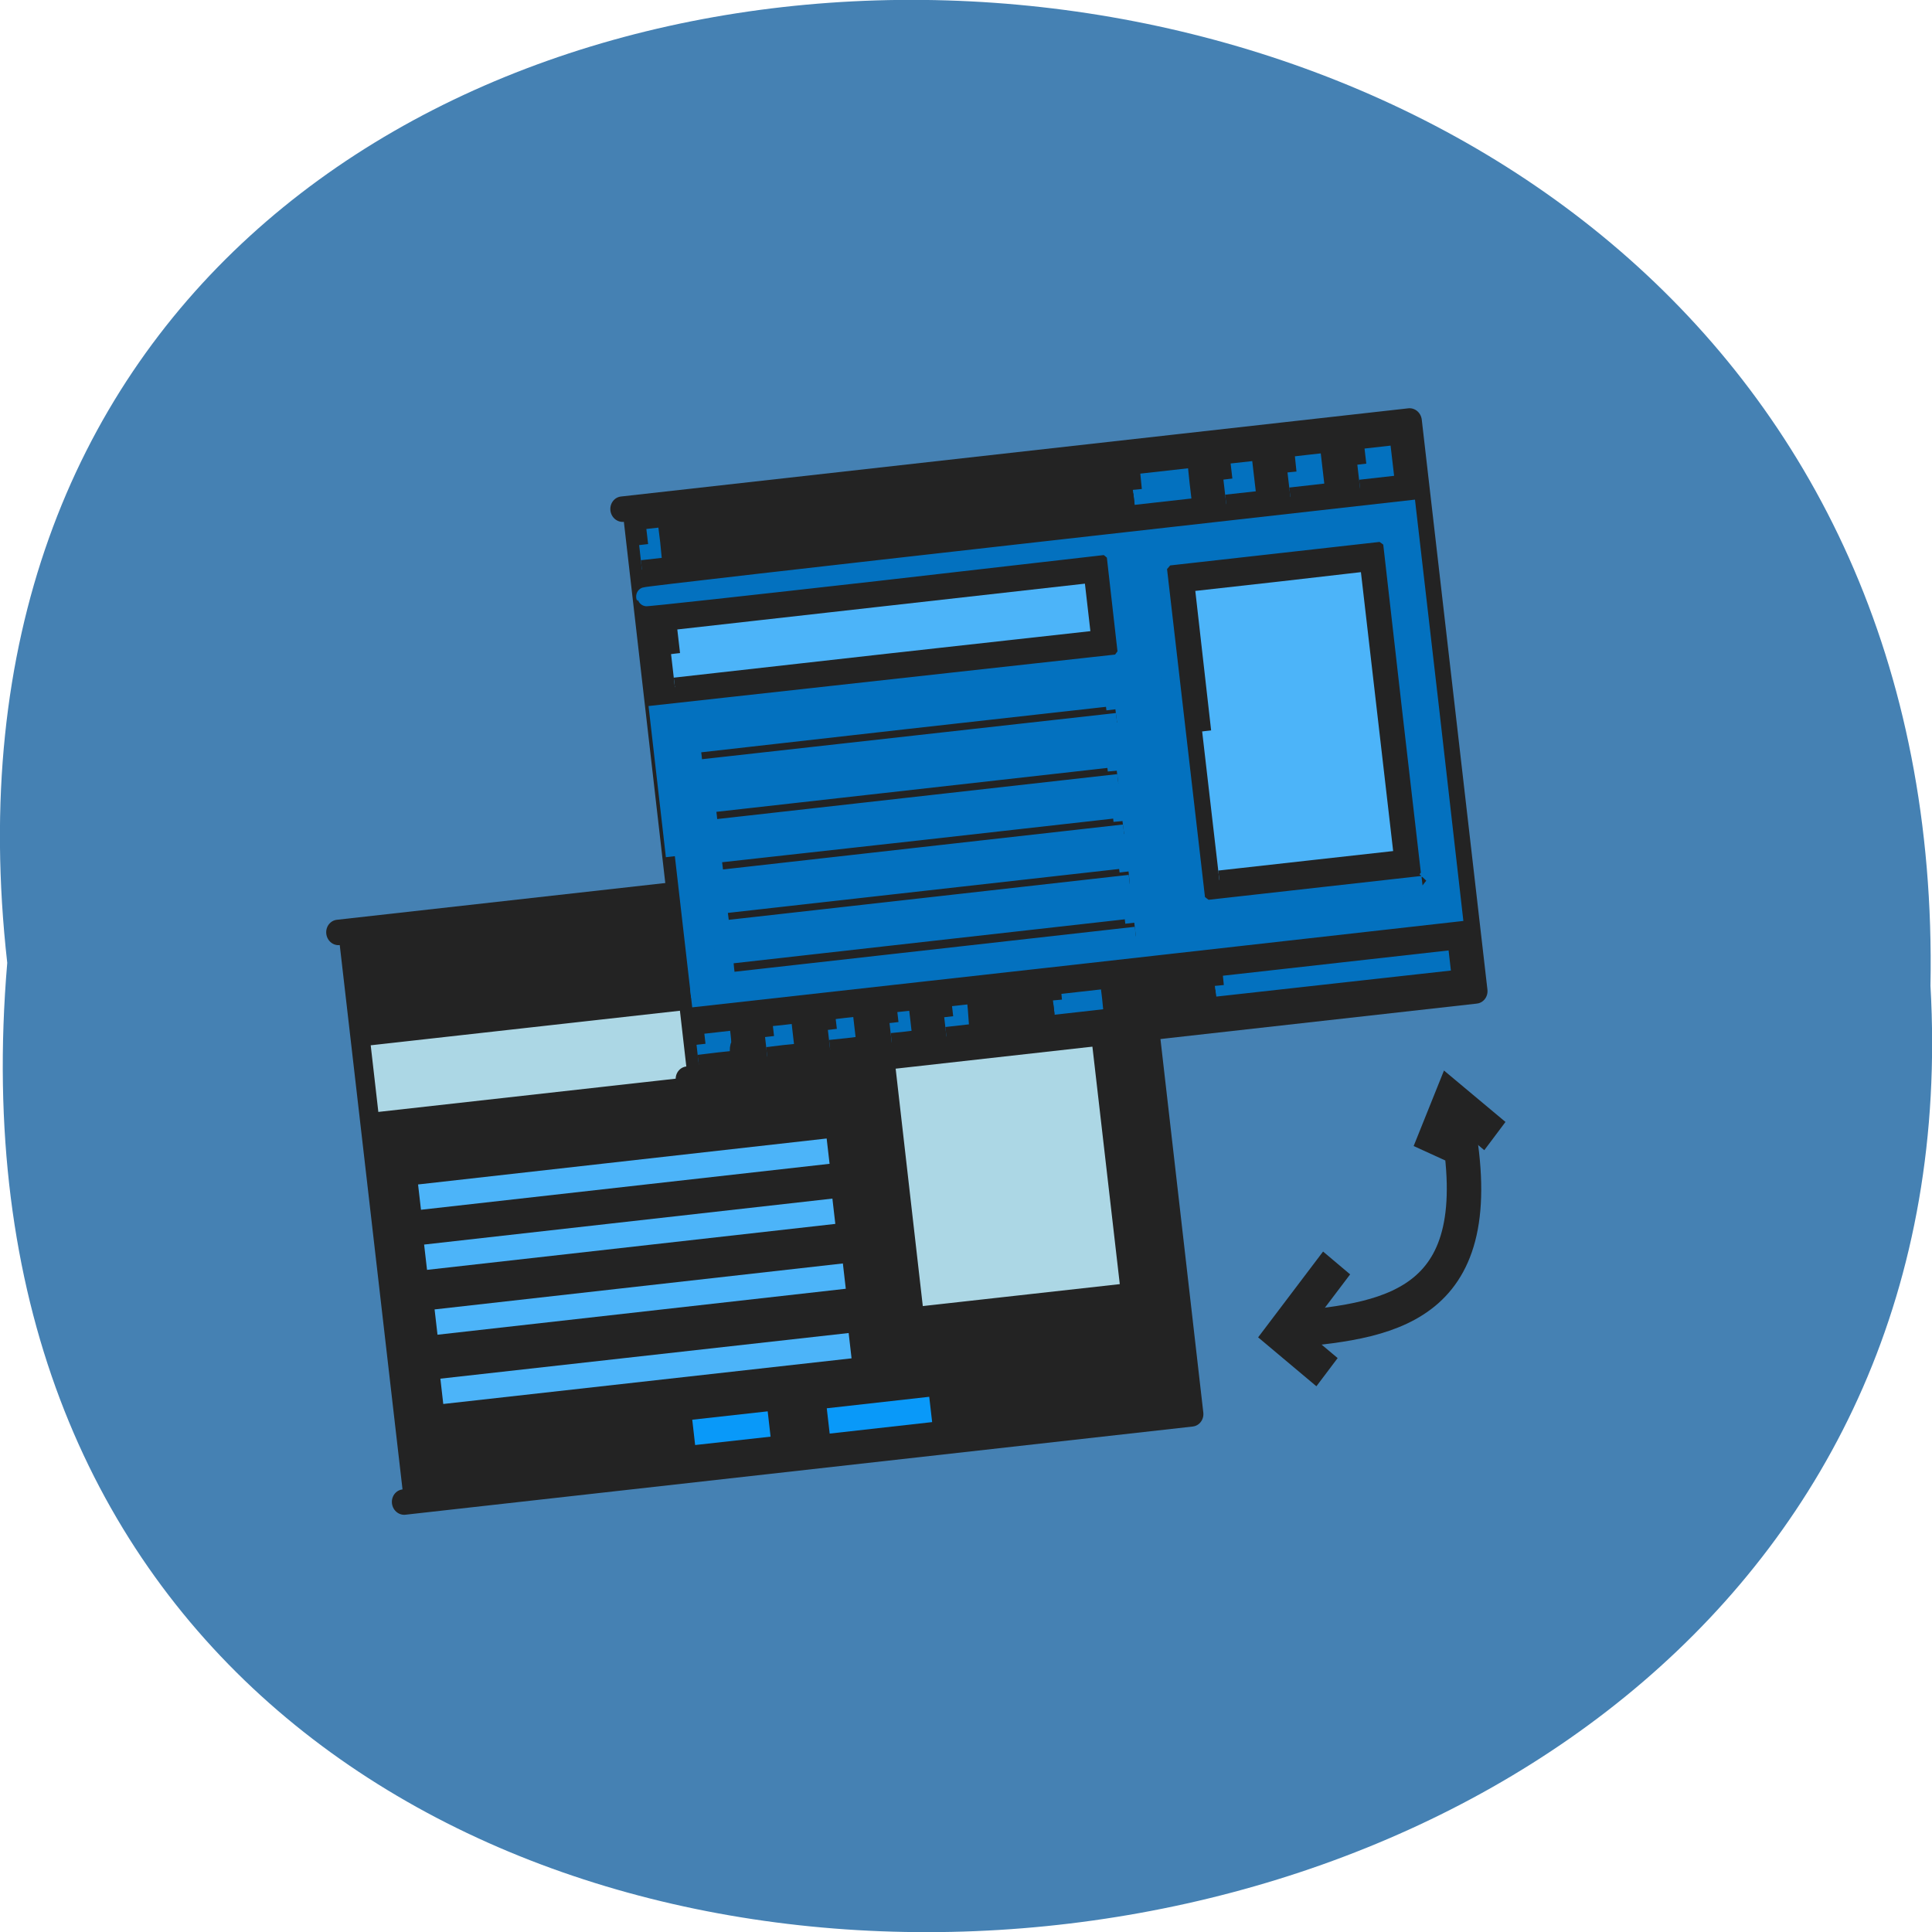 <svg xmlns="http://www.w3.org/2000/svg" viewBox="0 0 24 24"><path d="m 0.09 11.961 c -1.816 -16.11 24.2 -15.883 23.891 0.285 c 0.855 15.04 -25.309 16.395 -23.891 -0.285" fill="#4581b3"/><g transform="matrix(0.223 -0.025 0.027 0.235 3.202 4.783)"><g fill-rule="evenodd"><g stroke-width="1.338"><g fill="#232323" stroke="#232323"><path d="m 0.97 29.04 l 43.876 0.006 l -0.005 30.11 l -43.858 -0.004" stroke-linejoin="round" stroke-linecap="round"/><path d="m 1.039 33.01 l 43.807 -0.001"/><path d="m 40.947 29.443 l 0.001 3.362"/><path d="m 37.11 29.18 l 0.006 3.762"/><path d="m 33.545 29.11 l 0.006 3.762"/><path d="m 3.361 31.01 l 25.755 -0.001"/></g><g fill="#0999f9" stroke="#0999f9"><path d="m 17.357 57.21 l 4.202 0.004"/><path d="m 24.828 57.4 h 5.708"/></g><g fill="#acd7e5" stroke="#232323" stroke-linejoin="round" stroke-linecap="round"><path d="m 30.765 35.385 l 11.625 0.006 l 0.007 17.245 l -11.642 -0.008"/><path d="m 2.04 34.45 l 25.07 0.008 l -0.002 4.86 l -25.07 -0.008"/></g><g fill="#232323"><g stroke="#4cb4f9"><path d="m 26.527 43.32 l -22.762 0.008"/><path d="m 26.463 46.49 l -22.745 0.01"/><path d="m 26.629 49.936 l -22.745 0.01"/><path d="m 26.507 53.601 l -22.743 -0.007"/></g><g stroke="#232323"><path d="m 19.271 8.612 l 43.858 0.004 l 0.01 30.13 l -43.876 -0.006" stroke-linejoin="round" stroke-linecap="round"/><path d="m 19.34 12.581 l 43.789 -0.003"/><path d="m 19.665 35.24 l 43.735 0.008"/><path d="m 59.25 9.01 l -0.016 3.36"/><path d="m 55.41 8.749 l 0.006 3.762"/><path d="m 51.847 8.681 l -0.011 3.76"/><path d="m 21.643 10.599 h 25.772"/><path d="m 23.08 35.837 l 0.006 2.148"/><path d="m 26.546 35.38 l -0.012 3.178"/><path d="m 29.995 35.385 l 0.008 3.163"/><path d="m 22.931 37.35 v 1.615"/><path d="m 33.08 35.469 l -0.006 3.129"/><path d="m 35.641 36.777 l 4.219 0.006"/><path d="m 43.11 36.967 h 5.708"/><g stroke-linejoin="round" stroke-linecap="round"><path d="m 49.06 14.972 l 11.627 -0.011 l 0.007 17.245 l -11.642 -0.008"/><path d="m 20.322 14.04 l 25.09 -0.006 l -0.002 4.86 l -25.09 0.006"/></g><path d="m 21.586 21.928 l 23.498 -0.012"/><path d="m 44.803 25.15 l -22.745 0.01"/><path d="m 44.799 27.828 l -22.743 -0.007"/><path d="m 44.813 30.493 l -22.762 0.008"/><path d="m 44.809 33.17 l -22.743 -0.007"/></g></g></g><g fill="#0371bf"><path d="m 19.962 27.03 l 0.001 -7.49 l 25.697 0.043 l 0.439 -0.452 l 0.009 -5.359 l -0.218 -0.223 l -0.236 -0.225 l -12.837 0.03 c -7.07 0.003 -12.851 -0.005 -12.847 -0.038 c -0.013 -0.035 9.548 -0.052 21.23 -0.057 l 21.22 -0.008 l 0.008 10.637 l -0.009 10.635 l -21.22 0.008 l -21.237 -0.011 m 24.846 -1.331 v -0.732 l -11.398 0.002 l -11.381 0.004 l -0.017 0.731 l 0.002 0.716 l 22.797 -0.004 m 16.321 -1.202 l 0.254 -0.222 l -0.005 -8.905 l 0.01 -8.887 l -0.253 -0.227 l -0.255 -0.211 l -6.01 0.001 h -6.02 l -0.508 0.445 l 0.014 17.778 l 0.236 0.225 l 0.253 0.227 l 12.05 0.001 m -16.08 -2.45 l -0.006 -0.683 l -22.797 0.004 l 0.012 1.366 l 11.398 -0.002 l 11.381 -0.004 m -0.003 -3.346 l 0.011 -0.681 l -11.398 0.002 l -11.396 -0.014 l 0.004 0.7 l 0.006 0.683 l 11.381 -0.004 l 11.398 -0.002 m -0.003 -3.346 l 0.013 -0.698 l -22.797 0.004 l 0.006 0.683 l -0.013 0.698 l 22.797 -0.004 m 0.307 -3.895 l -0.006 -0.683 l -11.765 -0.004 l -11.784 0.01 l 0.006 0.683 l -0.011 0.681 l 23.565 0.012" stroke="#0371bf"/><g stroke="#232323"><path d="m 33.758 37.01 v -1.032 l 14.322 -0.003 h 14.34 l -0.001 2.064 l -14.338 -0.015 l -14.322 0.003 m 15.08 -1.07 l 0.011 -0.681 l -2.907 0.003 l -2.889 0.005 l 0.006 0.683 l -0.011 0.681 l 2.907 -0.003 l 2.887 0.012 m -8.998 -0.888 l 0.015 -0.714 l -2.121 0.021 l -2.119 0.004 l -0.015 0.714 l -0.031 0.696 l 2.134 0.014 l 2.136 -0.003"/><path d="m 30.713 36.994 v -1.032 l 0.84 0.007 l 0.822 0.005 l 0.001 1.015 v 1.032 l -0.824 0.011 l -0.84 -0.007"/><path d="m 27.28 36.99 l -0.001 -1.015 l 0.999 -0.009 l 0.98 0.006 v 1.032 l 0.001 1.015 l -0.982 0.011 l -0.997 -0.008"/><path d="m 23.78 36.995 v -1.032 l 1.014 0.01 l 1.034 -0.005 l -0.001 2.064 l -1.032 -0.011 l -1.016 0.007"/><path d="m 19.962 36.999 v -1.032 h 1.226 l 1.208 -0.003 l 0.004 0.7 c 0.005 0.4 -0.029 0.679 -0.08 0.674 c -0.035 -0.004 -0.071 0.159 -0.076 0.341 l 0.011 0.351 l -1.155 -0.008 l -1.139 0.01"/></g></g><g stroke="#232323"><path d="m 21.03 16.459 l -0.001 -1.748 l 23.707 -0.006 l 0.001 1.748 v 1.764 l -11.852 -0.014 l -11.854 0.003" fill="#4cb4f9"/><g fill="#0371bf"><path d="m 19.964 10.585 l -0.003 -1.299 h 15.583 l 15.6 0.002 l -0.015 1.297 l 0.003 1.299 h -31.17 m 27.503 -1.294 l 0.011 -0.681 l -12.92 -0.012 l -12.922 0.004 l 0.006 0.683 l -0.013 0.698 l 25.844 -0.008"/><path d="m 52.51 10.584 l -0.003 -1.299 l 2.205 0.005 l 0.005 2.597 l -2.205 -0.005"/><path d="m 56.08 10.586 l 0.015 -1.297 l 1.208 -0.003 h 1.226 l 0.005 2.597 l -2.451 0.002"/><path d="m 59.97 10.59 l -0.003 -1.299 l 2.451 -0.002 l 0.005 2.597 l -2.451 0.002"/></g><path d="m 49.75 23.602 l 0.012 -7.872 l 5.112 0.002 l 5.114 -0.014 l 0.011 15.747 l -5.13 -0.004 l -5.112 -0.002" fill="#4cb4f9"/></g></g><g fill="none" stroke="#232323" stroke-width="1.905"><path d="m 50.882 55.33 c 5.813 0.144 11.33 -0.159 10.377 -10.365"/><path d="m 53.786 52.13 l -3.438 3.424 l 2.221 2.22"/><path d="m 59.59 46.95 l 1.528 -2.681 l 2.175 2.165"/></g></g></svg>